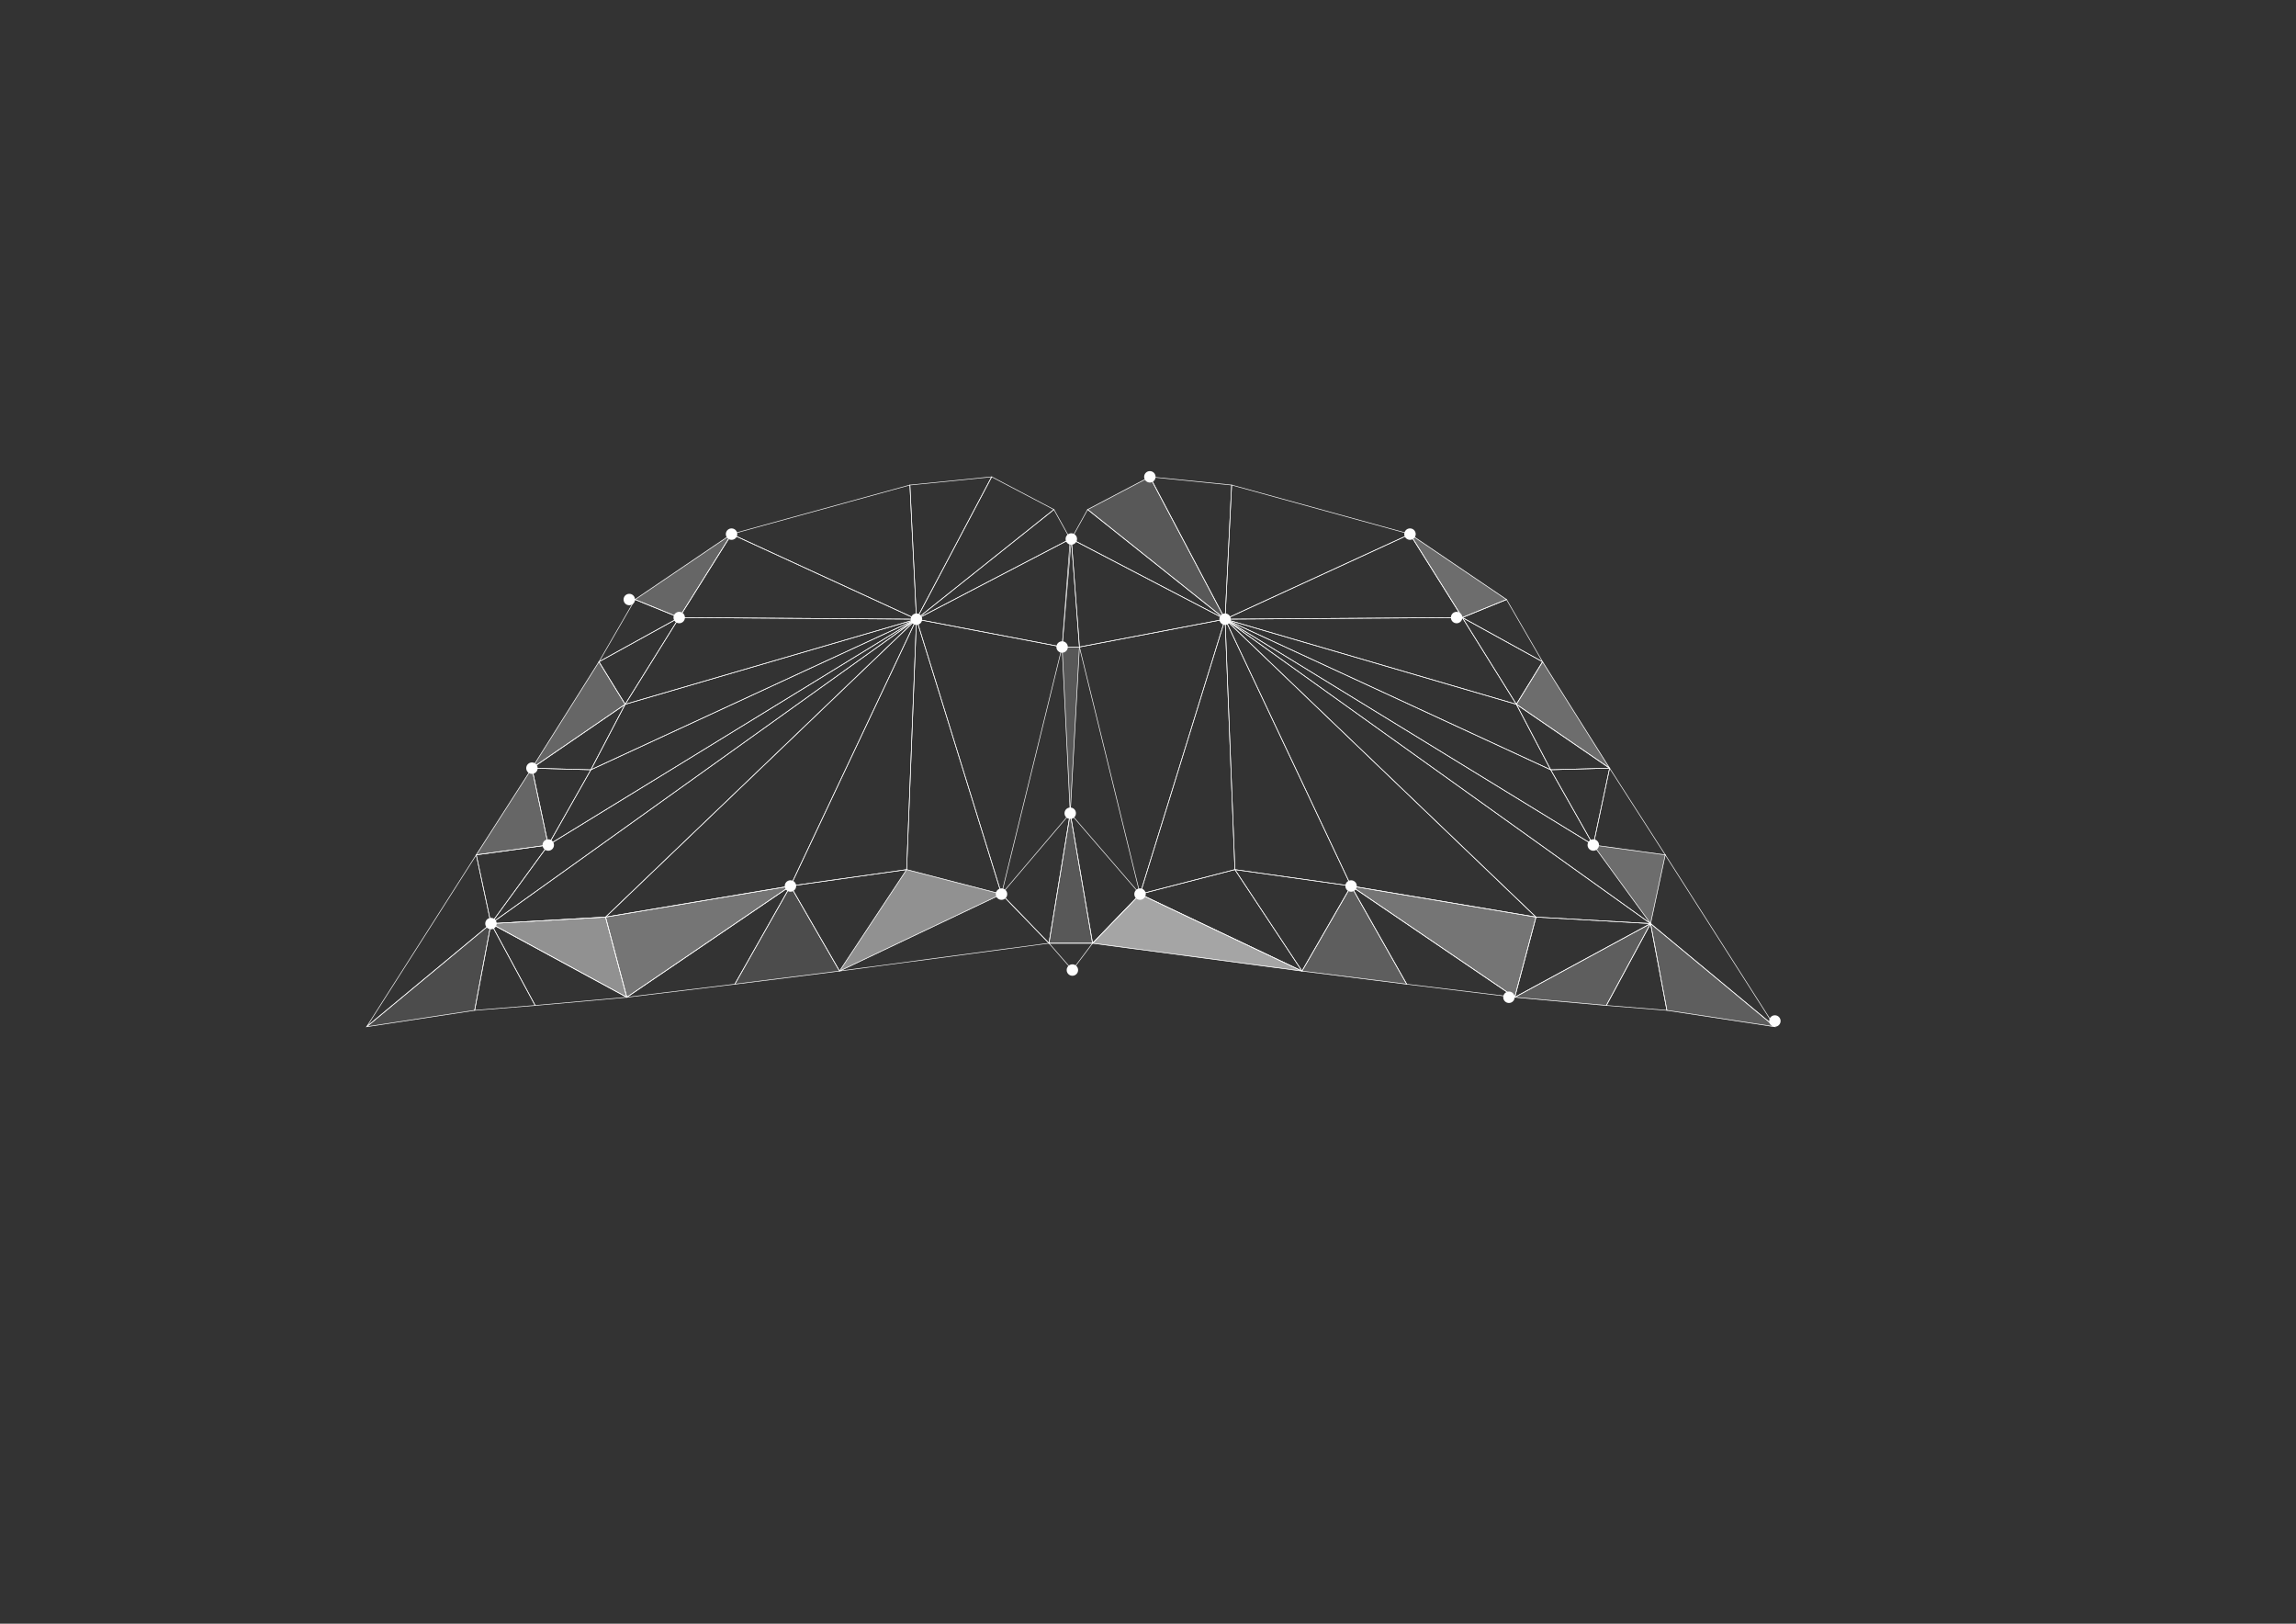 <?xml version="1.0" encoding="UTF-8"?>
<!DOCTYPE svg PUBLIC "-//W3C//DTD SVG 1.1//EN" "http://www.w3.org/Graphics/SVG/1.1/DTD/svg11.dtd">
<!-- Creator: CorelDRAW X7 -->
<svg xmlns="http://www.w3.org/2000/svg" xml:space="preserve" width="297mm" height="210mm" version="1.1" style="shape-rendering:geometricPrecision; text-rendering:geometricPrecision; image-rendering:optimizeQuality; fill-rule:evenodd; clip-rule:evenodd"
viewBox="0 0 29700 21000"
 xmlns:xlink="http://www.w3.org/1999/xlink">
 <rect x="0" y="0" width="29700" height="21000" fill="#333333" stroke="none"/>
 <defs>
  <style type="text/css">
   <![CDATA[
    .str0 {stroke:#FEFEFE;stroke-width:7.62;stroke-opacity:0.129}
    .str8 {stroke:#FEFEFE;stroke-width:7.62;stroke-opacity:0.188}
    .str5 {stroke:#FEFEFE;stroke-width:7.62;stroke-opacity:0.212}
    .str4 {stroke:#FEFEFE;stroke-width:7.62;stroke-opacity:0.251}
    .str7 {stroke:#FEFEFE;stroke-width:7.62;stroke-opacity:0.29}
    .str3 {stroke:#FEFEFE;stroke-width:7.62;stroke-opacity:0.329}
    .str2 {stroke:#FEFEFE;stroke-width:7.62;stroke-opacity:0.459}
    .str6 {stroke:#FEFEFE;stroke-width:7.62;stroke-opacity:0.561}
    .str1 {stroke:#FEFEFE;stroke-width:7.62}
    .fil1 {fill:none}
    .fil5 {fill:none}
    .fil10 {fill:#FEFEFE}
    .fil0 {fill:#FEFEFE;fill-opacity:0.129}
    .fil9 {fill:#FEFEFE;fill-opacity:0.188}
    .fil6 {fill:#FEFEFE;fill-opacity:0.212}
    .fil4 {fill:#FEFEFE;fill-opacity:0.251}
    .fil8 {fill:#FEFEFE;fill-opacity:0.29}
    .fil3 {fill:#FEFEFE;fill-opacity:0.329}
    .fil2 {fill:#FEFEFE;fill-opacity:0.459}
    .fil7 {fill:#FEFEFE;fill-opacity:0.561}
   ]]>
  </style>
 </defs>
 <g id="Слой_x0020_1">
  <polygon class="fil0 str0" points="4743,13279 6351,11945 6140,13067 "/>
  <polygon class="fil1 str1" points="6351,11945 6923,13004 6140,13067 "/>
  <polygon class="fil1 str1" points="6351,11945 8108,12898 6923,13004 "/>
  <polygon class="fil2 str2" points="6351,11945 7833,11861 8108,12898 "/>
  <polygon class="fil3 str3" points="10225,11459 8108,12898 7833,11861 "/>
  <polygon class="fil1 str1" points="10225,11459 9505,12729 8108,12898 "/>
  <polygon class="fil0 str0" points="10225,11459 10860,12559 9505,12729 "/>
  <polygon class="fil1 str1" points="10225,11459 11728,11247 10860,12559 "/>
  <polygon class="fil2 str2" points="11728,11247 12955,11564 10860,12559 "/>
  <polygon class="fil1 str1" points="12955,11564 13569,12199 10860,12559 "/>
  <polygon class="fil4 str4" points="8214,7754 9463,6908 8786,7987 "/>
  <polygon class="fil1 str1" points="8214,7754 7748,8559 8786,7987 "/>
  <polygon class="fil1 str1" points="8786,7987 8087,9109 7748,8559 "/>
  <polygon class="fil1 str1" points="8087,9109 7643,9956 6881,9935 "/>
  <polygon class="fil4 str4" points="7748,8559 6881,9935 8087,9109 "/>
  <polygon class="fil1 str1" points="6881,9935 7092,10929 7643,9956 "/>
  <polygon class="fil4 str4" points="6881,9935 6161,11056 7092,10929 "/>
  <polygon class="fil1 str1" points="7092,10929 6351,11945 6161,11056 "/>
  <polygon class="fil1 str1" points="6161,11056 4743,13279 6351,11945 "/>
  <polygon class="fil1 str1" points="9463,6908 11855,8008 11770,6273 "/>
  <polygon class="fil1 str1" points="11770,6273 12828,6167 11855,8008 "/>
  <polygon class="fil1 str1" points="12828,6167 13633,6590 11855,8008 "/>
  <polygon class="fil1 str1" points="11855,8008 13844,6971 13633,6590 "/>
  <polygon class="fil1 str1" points="11855,8008 8786,7987 9463,6908 "/>
  <polygon class="fil1 str1" points="11855,8008 8087,9109 8786,7987 "/>
  <polygon class="fil1 str1" points="11855,8008 7643,9956 8087,9109 "/>
  <polygon class="fil1 str1" points="7092,10929 11855,8008 7643,9956 "/>
  <polygon class="fil1 str1" points="11855,8008 6351,11945 7092,10929 "/>
  <polygon class="fil1 str1" points="6351,11945 7833,11861 11855,8008 "/>
  <polygon class="fil1 str1" points="11855,8008 10225,11459 7833,11861 "/>
  <polygon class="fil5 str1" points="10225,11459 11728,11247 11855,8008 "/>
  <polygon class="fil1 str1" points="11855,8008 12955,11564 11728,11247 "/>
  <polygon class="fil1 str1" points="11855,8008 13739,8368 13844,6971 "/>
  <polygon class="fil1 str1" points="13739,8368 12955,11564 11855,8008 "/>
  <polygon class="fil6 str5" points="22959,13279 21351,11945 21562,13067 "/>
  <polygon class="fil1 str1" points="21351,11945 20779,13004 21562,13067 "/>
  <polygon class="fil6 str5" points="21351,11945 19594,12898 20779,13004 "/>
  <polygon class="fil1 str1" points="21351,11945 19869,11861 19594,12898 "/>
  <polygon class="fil3 str3" points="17477,11459 19594,12898 19869,11861 "/>
  <polygon class="fil1 str1" points="17477,11459 18197,12729 19594,12898 "/>
  <polygon class="fil6 str5" points="17477,11459 16842,12559 18197,12729 "/>
  <polygon class="fil1 str1" points="17477,11459 15974,11247 16842,12559 "/>
  <polygon class="fil1 str1" points="15974,11247 14747,11564 16842,12559 "/>
  <polygon class="fil7 str6" points="14747,11564 14133,12199 16842,12559 "/>
  <polygon class="fil8 str7" points="19488,7754 18239,6908 18916,7987 "/>
  <polygon class="fil1 str1" points="19488,7754 19954,8559 18916,7987 "/>
  <polygon class="fil1 str1" points="18916,7987 19615,9109 19954,8559 "/>
  <polygon class="fil1 str1" points="19615,9109 20059,9956 20821,9935 "/>
  <polygon class="fil8 str7" points="19954,8559 20821,9935 19615,9109 "/>
  <polygon class="fil1 str1" points="20821,9935 20610,10929 20059,9956 "/>
  <polygon class="fil1 str1" points="20821,9935 21541,11056 20610,10929 "/>
  <polygon class="fil8 str7" points="20610,10929 21351,11945 21541,11056 "/>
  <polygon class="fil1 str1" points="21541,11056 22959,13279 21351,11945 "/>
  <polygon class="fil1 str1" points="18239,6908 15847,8008 15932,6273 "/>
  <polygon class="fil1 str1" points="15932,6273 14874,6167 15847,8008 "/>
  <polygon class="fil9 str8" points="14874,6167 14069,6590 15847,8008 "/>
  <polygon class="fil1 str1" points="15847,8008 13858,6971 14069,6590 "/>
  <polygon class="fil1 str1" points="15847,8008 18916,7987 18239,6908 "/>
  <polygon class="fil1 str1" points="15847,8008 19615,9109 18916,7987 "/>
  <polygon class="fil1 str1" points="15847,8008 20059,9956 19615,9109 "/>
  <polygon class="fil1 str1" points="20610,10929 15847,8008 20059,9956 "/>
  <polygon class="fil1 str1" points="15847,8008 21351,11945 20610,10929 "/>
  <polygon class="fil1 str1" points="21351,11945 19869,11861 15847,8008 "/>
  <polygon class="fil1 str1" points="15847,8008 17477,11459 19869,11861 "/>
  <polygon class="fil1 str1" points="17477,11459 15974,11247 15847,8008 "/>
  <polygon class="fil1 str1" points="15847,8008 14747,11564 15974,11247 "/>
  <polygon class="fil1 str1" points="15847,8008 13963,8368 13858,6971 "/>
  <polygon class="fil1 str1" points="13963,8368 14747,11564 15847,8008 "/>
  <polygon class="fil9 str8" points="13569,12199 14133,12199 13844,10518 "/>
  <polygon class="fil1 str1" points="13963,8368 13739,8368 13858,6971 "/>
  <polygon class="fil9 str8" points="13844,10518 13963,8368 13739,8368 "/>
  <polygon class="fil1 str1" points="14747,11564 13844,10518 14133,12199 "/>
  <polygon class="fil1 str1" points="13844,10518 12955,11564 13569,12199 "/>
  <polygon class="fil1 str1" points="13569,12199 13872,12546 14133,12199 "/>
  <circle class="fil10" cx="11855" cy="8008" r="74"/>
  <circle class="fil10" cx="15847" cy="8008" r="74"/>
  <circle class="fil10" cx="13739" cy="8368" r="74"/>
  <circle class="fil10" cx="13858" cy="6971" r="74"/>
  <circle class="fil10" cx="13844" cy="10518" r="74"/>
  <circle class="fil10" cx="12955" cy="11564" r="74"/>
  <circle class="fil10" cx="10225" cy="11459" r="74"/>
  <circle class="fil10" cx="6351" cy="11945" r="74"/>
  <circle class="fil10" cx="8786" cy="7987" r="74"/>
  <circle class="fil10" cx="6881" cy="9935" r="74"/>
  <circle class="fil10" cx="9463" cy="6908" r="74"/>
  <circle class="fil10" cx="7092" cy="10929" r="74"/>
  <circle class="fil10" cx="13872" cy="12546" r="74"/>
  <circle class="fil10" cx="14747" cy="11564" r="74"/>
  <circle class="fil10" cx="17477" cy="11459" r="74"/>
  <circle class="fil10" cx="8140" cy="7754" r="74"/>
  <circle class="fil10" cx="18842" cy="7987" r="74"/>
  <circle class="fil10" cx="20610" cy="10929" r="74"/>
  <circle class="fil10" cx="22959" cy="13205" r="74"/>
  <circle class="fil10" cx="14874" cy="6167" r="74"/>
  <circle class="fil10" cx="18239" cy="6908" r="74"/>
  <circle class="fil10" cx="19519" cy="12898" r="74"/>
  <polygon class="fil5 str1" points="8214,7754 9463,6908 8786,7987 "/>
  <polygon class="fil5 str1" points="7748,8559 6881,9935 8087,9109 "/>
  <polygon class="fil5 str1" points="6881,9935 6161,11056 7092,10929 "/>
  <polygon class="fil5 str1" points="4743,13279 6351,11945 6140,13067 "/>
  <polygon class="fil5 str1" points="6351,11945 7833,11861 8108,12898 "/>
  <polygon class="fil5 str1" points="10225,11459 8108,12898 7833,11861 "/>
  <polygon class="fil5 str1" points="10225,11459 10860,12559 9505,12729 "/>
  <polygon class="fil5 str1" points="22959,13279 21351,11945 21562,13067 "/>
  <polygon class="fil5 str1" points="21351,11945 19594,12898 20779,13004 "/>
  <polygon class="fil5 str1" points="17477,11459 19594,12898 19869,11861 "/>
  <polygon class="fil5 str1" points="17477,11459 16842,12559 18197,12729 "/>
  <polygon class="fil5 str1" points="14747,11564 14133,12199 16842,12559 "/>
  <polygon class="fil5 str1" points="19488,7754 18239,6908 18916,7987 "/>
  <polygon class="fil5 str1" points="19954,8559 20821,9935 19615,9109 "/>
  <polygon class="fil1 str1" points="14874,6167 14069,6590 15847,8008 "/>
  <polygon class="fil1 str1" points="13569,12199 14133,12199 13844,10518 "/>
  <polygon class="fil1 str1" points="13844,10518 13963,8368 13739,8368 "/>
 </g>
</svg>
